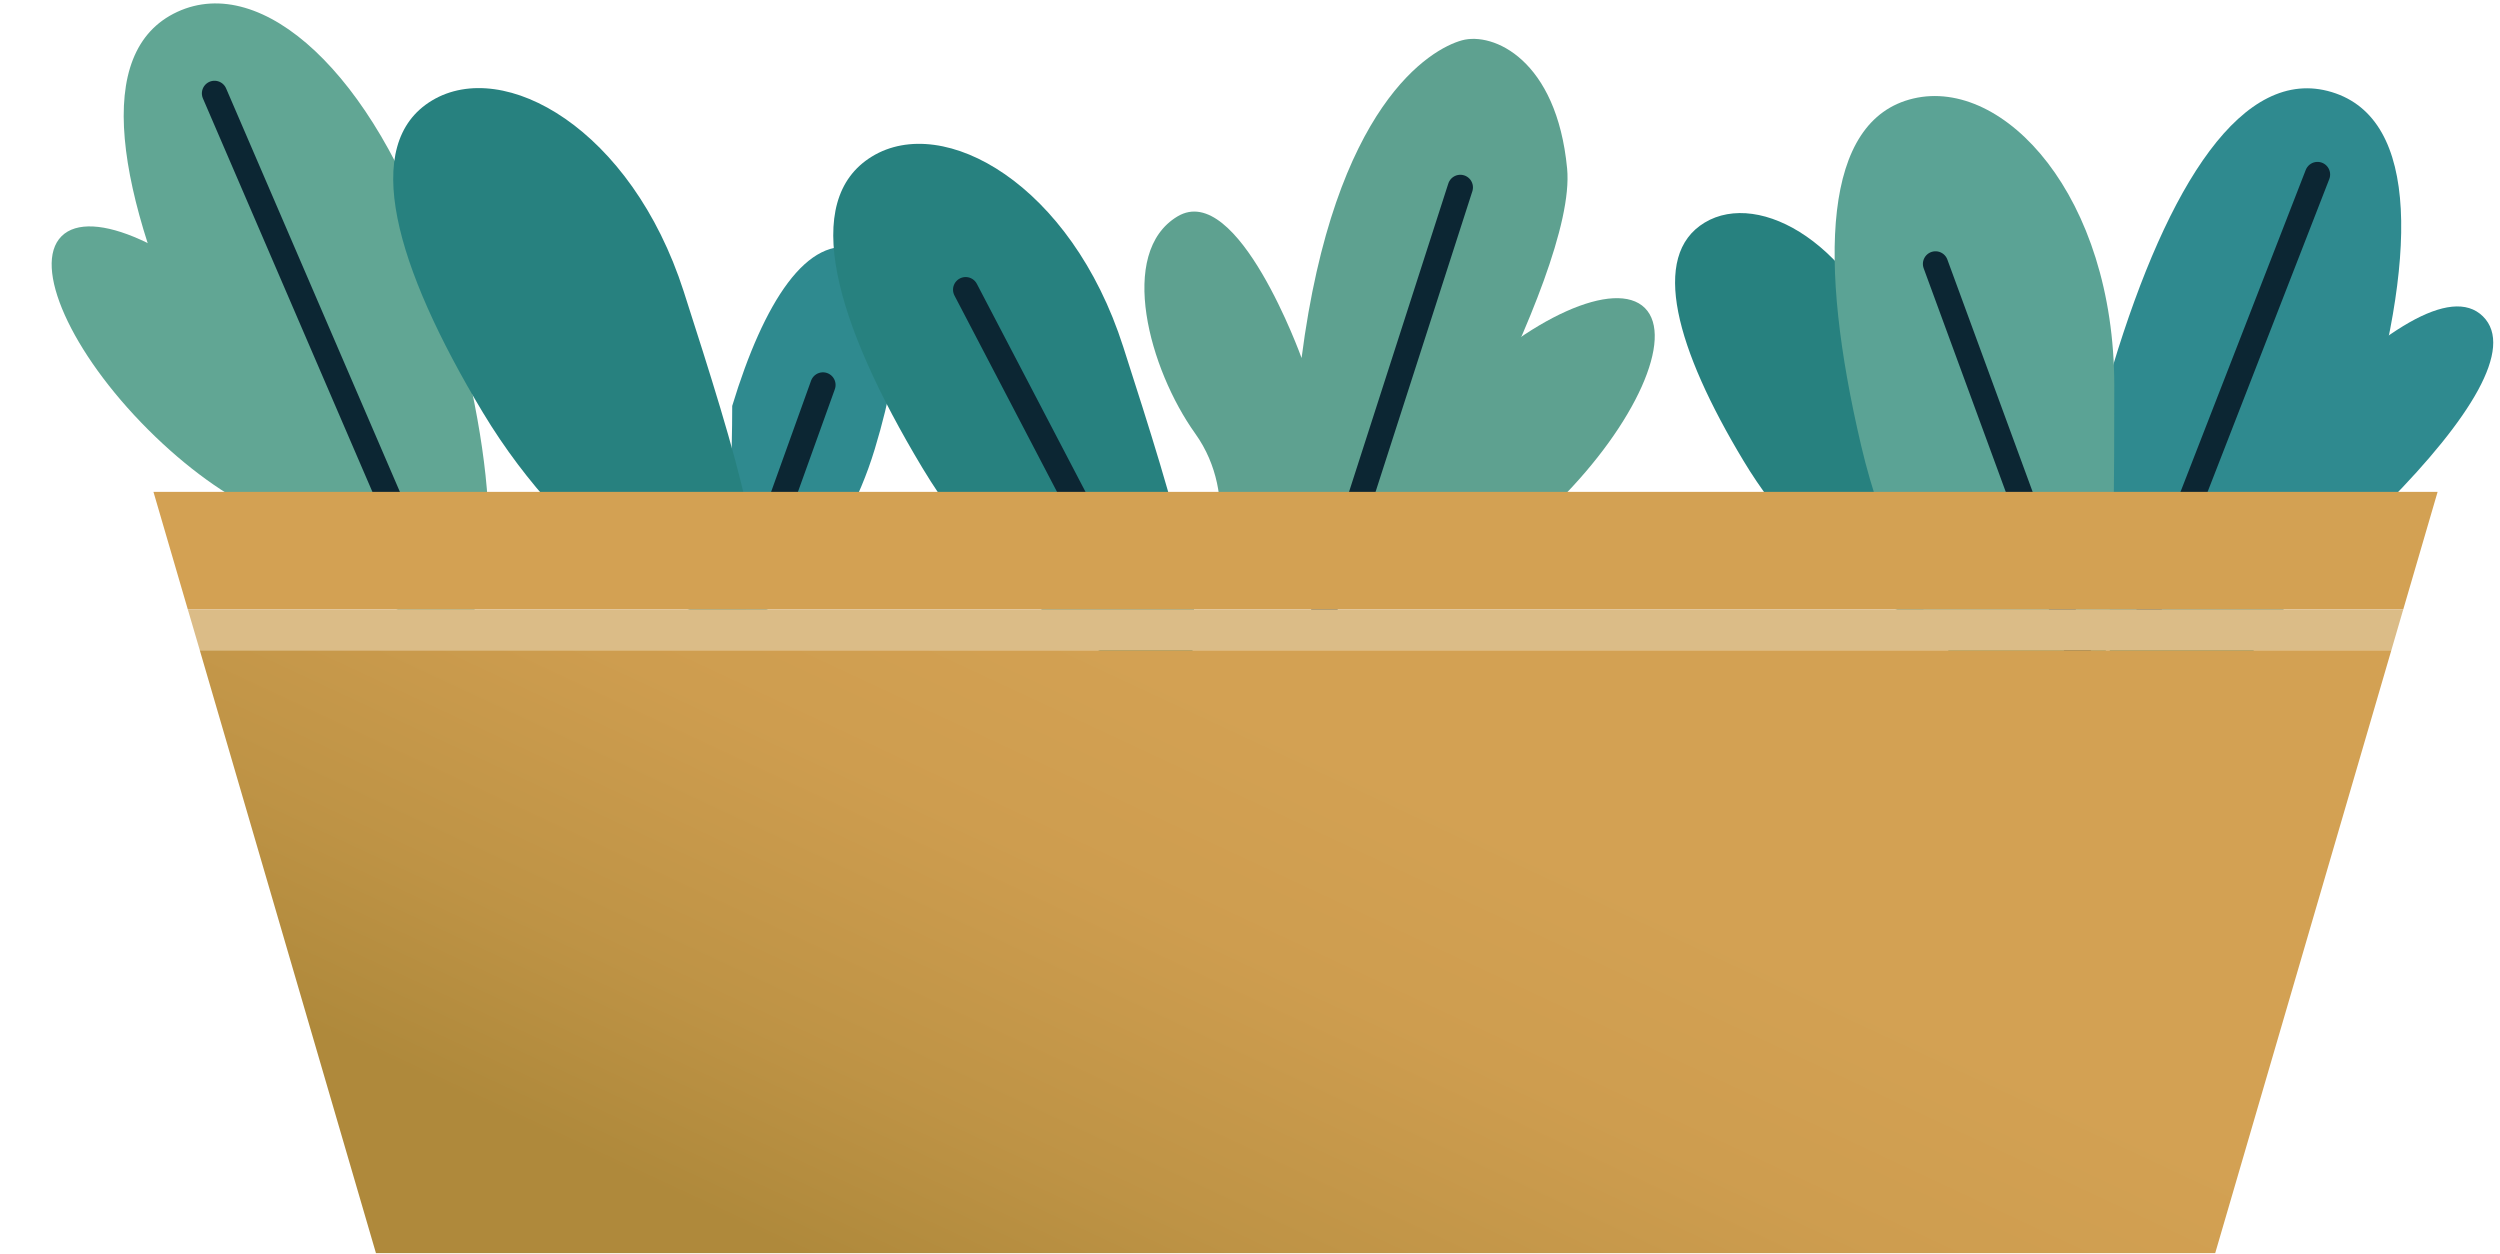<svg width="297" height="149" viewBox="0 0 297 149" fill="none" xmlns="http://www.w3.org/2000/svg">
<path d="M40.493 61.288C43.988 57.788 39.393 47.515 30.229 38.342C21.065 29.169 10.803 24.569 7.308 28.068C3.812 31.567 8.407 41.84 17.571 51.013C26.735 60.187 36.997 64.787 40.493 61.288Z" fill="#61A694"/>
<path d="M185.151 59.54C194.315 50.367 198.91 40.093 195.415 36.594C191.919 33.095 181.657 37.695 172.493 46.869C163.329 56.042 158.734 66.315 162.229 69.814C165.725 73.313 175.987 68.713 185.151 59.54Z" fill="#5EA190"/>
<path d="M251.018 43.463C251.018 65.213 248.52 84.783 254.124 86.463C259.728 88.143 274.053 73.983 280.587 52.463C287.12 30.943 287.579 14.153 277.02 10.943C266.461 7.733 257.551 21.903 251.018 43.463Z" fill="#2F8A8F"/>
<path d="M207.141 54.763C215.133 68.053 227.12 75.093 230.547 73.013C233.973 70.933 230.187 58.743 225.362 43.773C220.617 29.003 209.049 22.503 202.516 26.443C195.983 30.383 199.139 41.473 207.141 54.763Z" fill="#27817F"/>
<path d="M273.112 49.192C266.379 60.372 259.187 69.952 261.205 71.932C263.223 73.912 274.091 69.452 283.731 59.652C293.371 49.852 298.776 41.332 294.97 37.582C291.164 33.832 282.752 39.392 273.112 49.192Z" fill="#2F8A8F"/>
<path d="M221.098 52.913C226.243 74.853 239.629 89.913 245.333 88.573C251.037 87.233 251.177 68.693 251.177 45.843C251.177 23.303 238.081 9.163 227.302 11.703C216.523 14.243 215.954 30.973 221.098 52.913Z" fill="#5BA395"/>
<path d="M86.987 48.222C86.987 60.672 85.558 71.882 88.765 72.852C91.972 73.822 100.183 65.712 103.919 53.362C107.656 41.012 107.915 31.432 101.922 29.592C95.928 27.752 90.733 35.882 86.987 48.222Z" fill="#2F8A8F"/>
<path d="M109.585 55.592C120.054 72.982 135.698 82.202 140.223 79.482C144.748 76.762 139.743 60.802 133.44 41.202C127.246 21.892 112.112 13.382 103.591 18.592C95.07 23.802 99.146 38.212 109.585 55.592Z" fill="#27817F"/>
<path d="M23.394 43.593C32.994 64.333 49.317 76.593 54.681 74.093C60.046 71.593 59.017 52.273 51.684 30.473C44.392 8.823 31.196 -3.287 21.056 1.413C10.917 6.113 13.794 22.863 23.394 43.593Z" fill="#61A694"/>
<path d="M57.37 49.013C67.839 66.403 83.483 75.633 88.008 72.903C92.533 70.173 87.528 54.233 81.225 34.623C75.001 15.293 59.867 6.793 51.316 11.943C42.765 17.093 46.901 31.593 57.37 49.013Z" fill="#27817F"/>
<path d="M154.627 70.222H165.076C165.076 70.222 187.413 32.992 186.174 20.023C184.936 7.052 177.374 3.772 173.677 4.792C169.981 5.812 158.523 12.383 154.627 42.532C154.627 42.532 147.045 21.413 139.883 25.712C132.72 30.012 136.526 43.862 141.99 51.502C147.455 59.142 143.769 68.373 143.769 68.373L154.627 70.222Z" fill="#5EA190"/>
<path d="M275.32 20.732L255.301 72.192" stroke="#0C2633" stroke-width="3" stroke-linecap="round" stroke-linejoin="round"/>
<path d="M173.487 22.263L156.564 74.823" stroke="#0C2633" stroke-width="3" stroke-linecap="round" stroke-linejoin="round"/>
<path d="M229.939 31.352L248.97 83.192" stroke="#0C2633" stroke-width="3" stroke-linecap="round" stroke-linejoin="round"/>
<path d="M114.719 34.413L131.042 65.663" stroke="#0C2633" stroke-width="3" stroke-linecap="round" stroke-linejoin="round"/>
<path d="M97.767 45.732L89.756 68.022" stroke="#0C2633" stroke-width="3" stroke-linecap="round" stroke-linejoin="round"/>
<path d="M25.482 11.093L48.049 63.483" stroke="#0C2633" stroke-width="3" stroke-linecap="round" stroke-linejoin="round"/>
<path d="M18.23 58.433H289.588L285.512 72.383H22.306L18.23 58.433Z" fill="#D3A153"/>
<path d="M263.165 148.873H44.663L23.734 77.243H284.093L263.165 148.873Z" fill="url(#paint0_linear_1177_1749)"/>
<path d="M285.512 72.383L284.094 77.243H23.735L22.307 72.383H285.512Z" fill="#DBBC87"/>
<defs>
<linearGradient id="paint0_linear_1177_1749" x1="155.367" y1="87.483" x2="120.894" y2="161.286" gradientUnits="userSpaceOnUse">
<stop stop-color="#D3A153"/>
<stop offset="0.32" stop-color="#CE9D4F"/>
<stop offset="0.72" stop-color="#BE9345"/>
<stop offset="1" stop-color="#AF893B"/>
</linearGradient>
</defs>
</svg>
